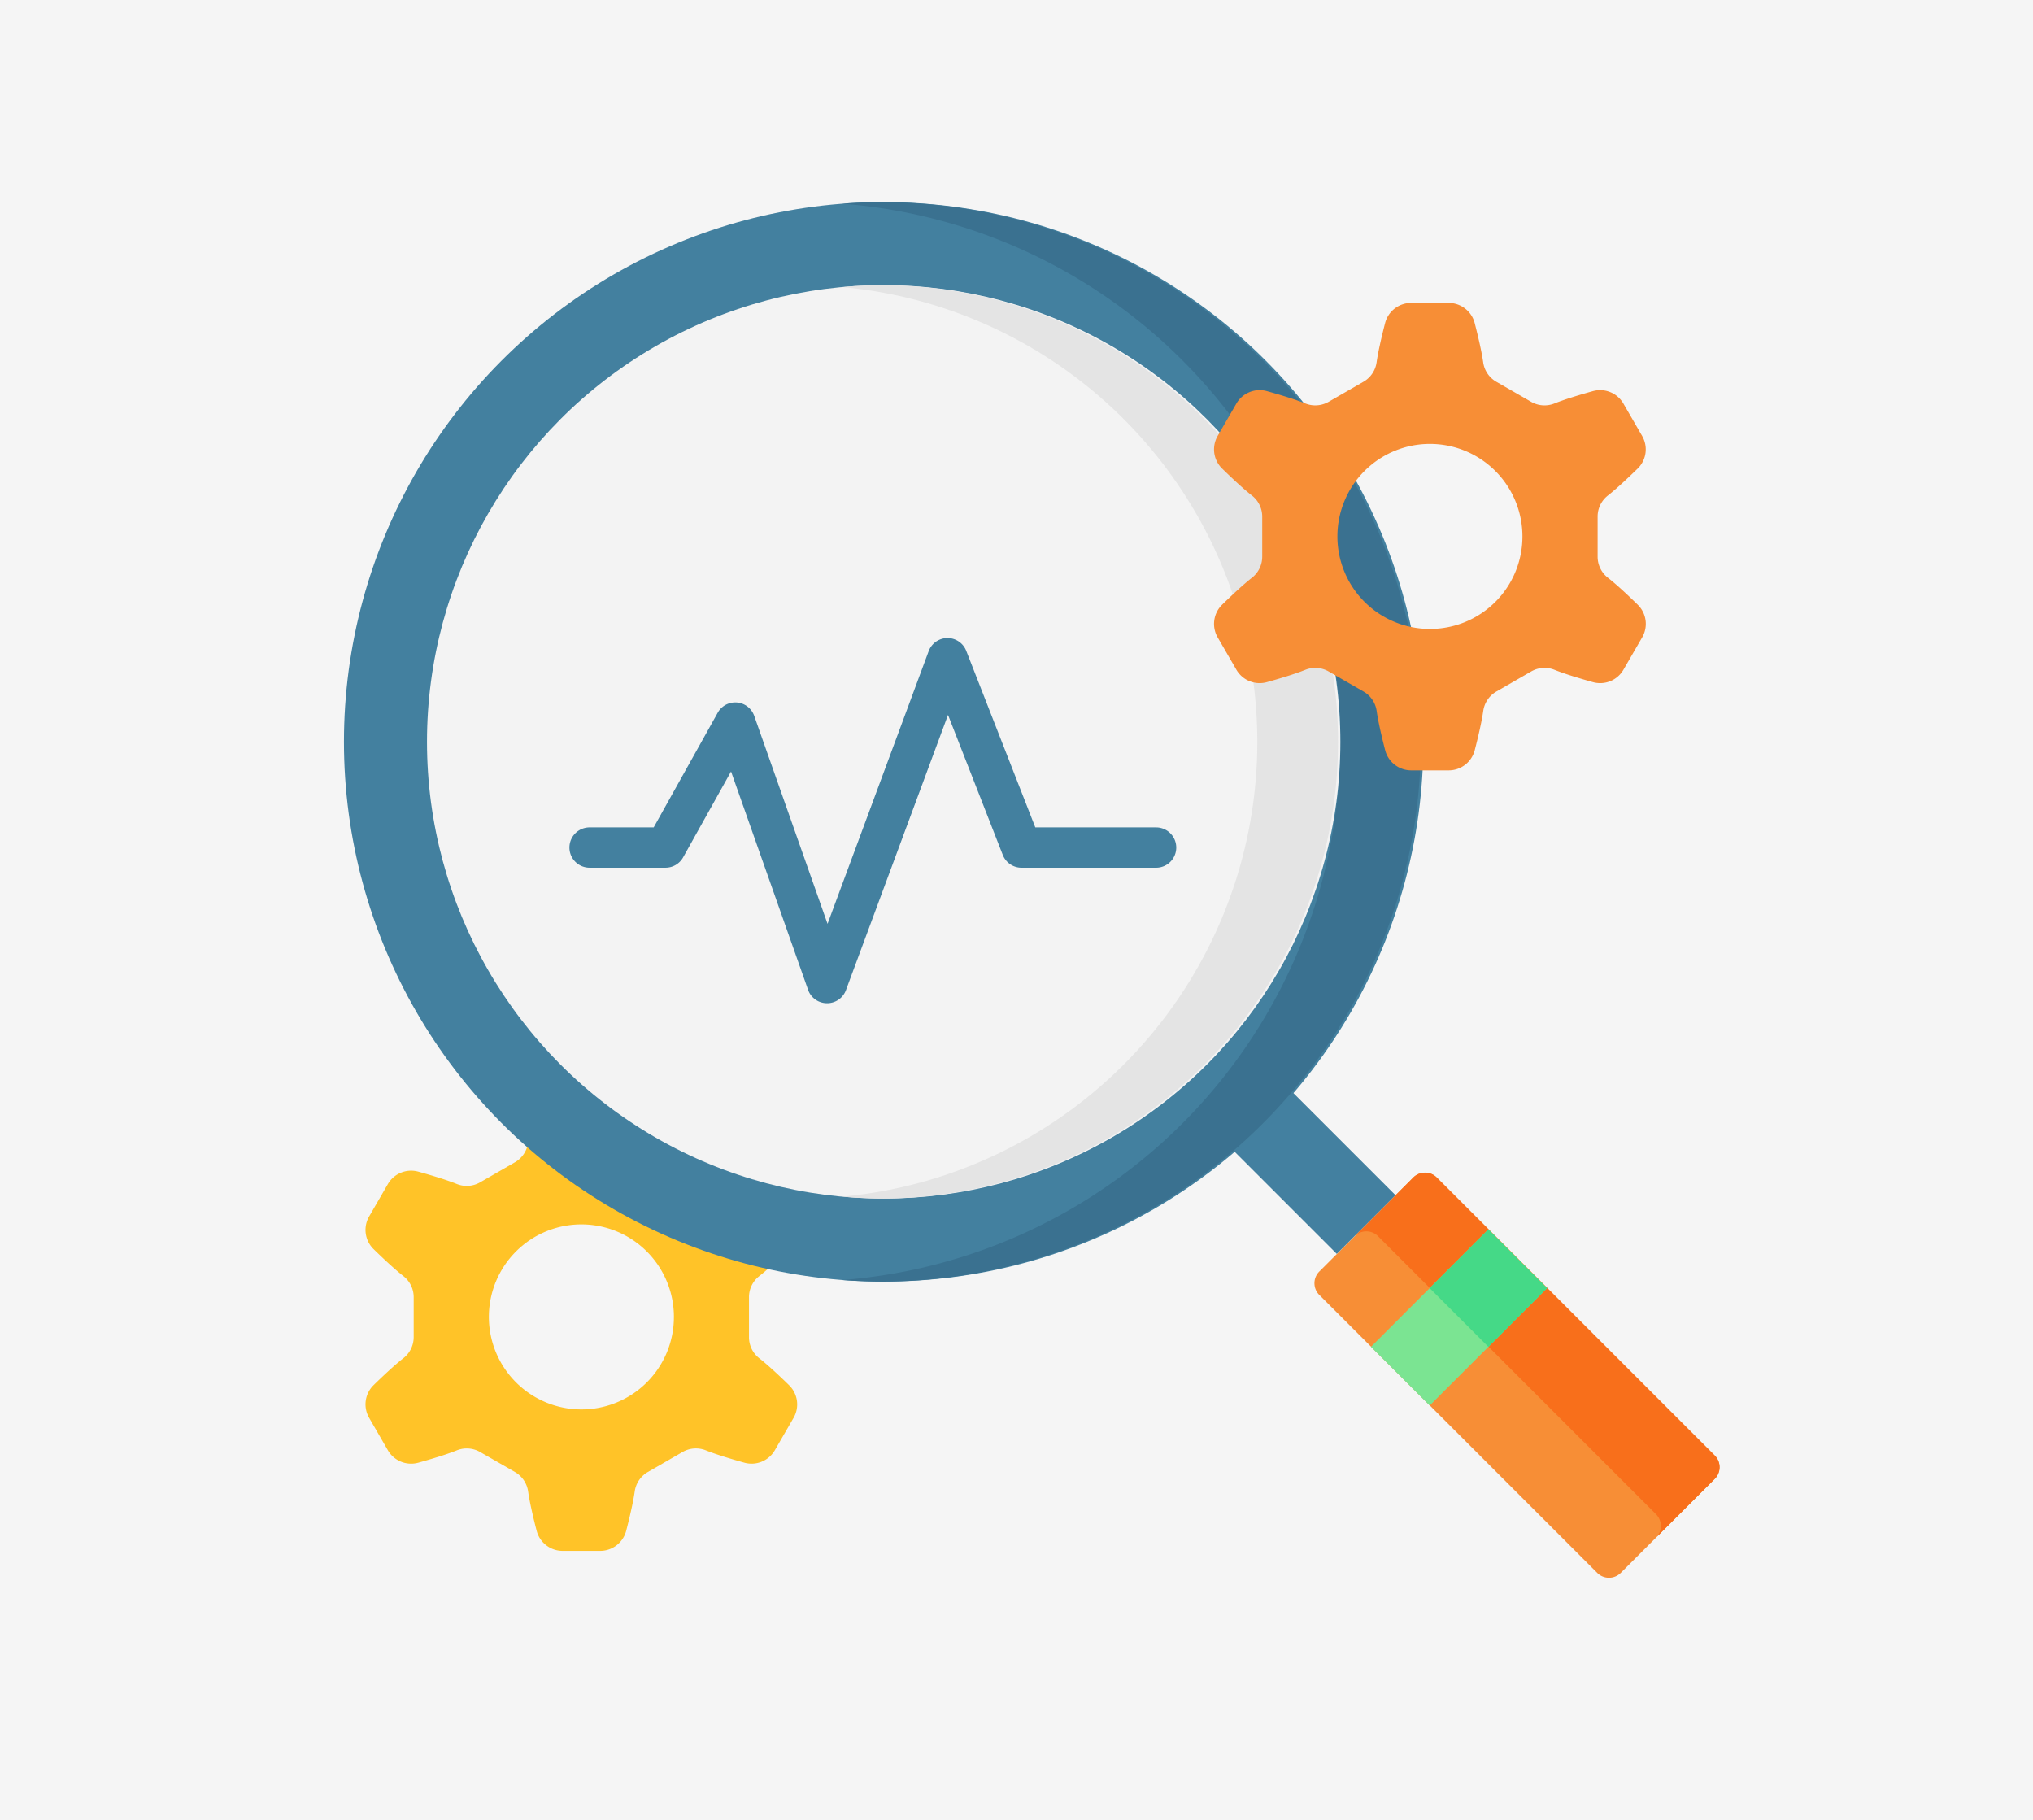 <svg xmlns="http://www.w3.org/2000/svg" width="172" height="154" viewBox="0 0 172 154"><rect x="0" y="0" width="172" height="154" fill="#333333" stroke="none"/><defs><style>.a{fill:#fff;opacity:0.949;}.b{fill:#f78e36;}.c{fill:#f86f1b;}.d{fill:#4380a0;}.e{fill:#7be492;}.f{fill:#45d987;}.g{fill:#ffc328;}.h{fill:#43809f;}.i{fill:#3a7190;}.j{fill:#f3f3f3;}.k{fill:#e4e4e4;}</style></defs><g transform="translate(-259 -458)"><g transform="translate(259.273 457.992)"><rect class="a" width="172" height="154" transform="translate(-0.273 0.008)"/></g><g transform="translate(288.099 475.099)"><path class="b" d="M385.157,395.091l-23.513-23.513a1.4,1.4,0,0,1,0-1.987l7.948-7.948a1.4,1.4,0,0,1,1.987,0l23.513,23.513a1.4,1.4,0,0,1,0,1.987l-7.948,7.948A1.405,1.405,0,0,1,385.157,395.091Z" transform="translate(-279.122 -279.122)"/><path class="c" d="M381.123,361.644l-4.967,4.967a1.4,1.4,0,0,1,1.987,0l23.513,23.513a1.4,1.4,0,0,1,0,1.987l4.967-4.967a1.4,1.4,0,0,0,0-1.987L383.11,361.644A1.4,1.4,0,0,0,381.123,361.644Z" transform="translate(-290.653 -279.122)"/><path class="d" d="M0,0H7.025V15.312H0Z" transform="translate(73.169 78.153) rotate(-45)"/><path class="e" d="M0,0H14.05V7.025H0Z" transform="translate(86.891 96.844) rotate(-45)"/><path class="f" d="M0,0H7.025V7.025H0Z" transform="translate(91.858 91.878) rotate(-45)"/><path class="g" d="M30.8,362.528c-.13.925-.442,2.249-.72,3.325a2.275,2.275,0,0,1-2.2,1.708H24.7a2.275,2.275,0,0,1-2.2-1.708c-.278-1.076-.59-2.4-.72-3.325a2.259,2.259,0,0,0-1.114-1.639L17.724,359.2a2.263,2.263,0,0,0-1.975-.143c-.869.351-2.18.745-3.256,1.044a2.275,2.275,0,0,1-2.578-1.051L8.327,356.3a2.27,2.27,0,0,1,.379-2.759c.8-.779,1.791-1.712,2.529-2.287a2.256,2.256,0,0,0,.864-1.782V346.1a2.256,2.256,0,0,0-.864-1.782c-.738-.575-1.733-1.508-2.529-2.287a2.27,2.27,0,0,1-.379-2.759l1.587-2.742a2.275,2.275,0,0,1,2.578-1.051c1.076.3,2.387.693,3.256,1.044a2.263,2.263,0,0,0,1.975-.143l2.937-1.692a2.259,2.259,0,0,0,1.114-1.639c.13-.924.442-2.249.72-3.325a2.275,2.275,0,0,1,2.2-1.708h3.179a2.275,2.275,0,0,1,2.2,1.708c.278,1.076.59,2.4.72,3.325a2.259,2.259,0,0,0,1.114,1.639l2.937,1.692a2.263,2.263,0,0,0,1.975.143c.869-.351,2.18-.745,3.256-1.044a2.275,2.275,0,0,1,2.578,1.051l1.587,2.742a2.27,2.27,0,0,1-.379,2.759c-.8.779-1.791,1.712-2.529,2.287a2.256,2.256,0,0,0-.864,1.782v3.379a2.256,2.256,0,0,0,.864,1.782c.738.575,1.733,1.508,2.529,2.287a2.27,2.27,0,0,1,.379,2.759l-1.587,2.742a2.275,2.275,0,0,1-2.578,1.051c-1.076-.3-2.387-.693-3.256-1.044a2.263,2.263,0,0,0-1.975.143l-2.937,1.692A2.26,2.26,0,0,0,30.8,362.528Zm3.315-14.741a7.827,7.827,0,1,0-7.827,7.807A7.817,7.817,0,0,0,34.114,347.787Z" transform="translate(-6.199 -253.454)"/><circle class="h" cx="45.662" cy="45.662" r="45.662" transform="translate(0 0)"/><path class="i" d="M188.945,0q-1.773,0-3.513.133a45.665,45.665,0,0,1,0,91.059q1.739.132,3.513.133a45.663,45.663,0,0,0,0-91.325Z" transform="translate(-143.282 0)"/><circle class="j" cx="38.638" cy="38.638" r="38.638" transform="translate(7.025 7.025)"/><path class="k" d="M188.945,30.905c-1.184,0-2.355.057-3.513.161a38.636,38.636,0,0,1,0,76.952c1.157.1,2.328.161,3.513.161a38.638,38.638,0,0,0,0-77.275Z" transform="translate(-143.282 -23.88)"/><path class="b" d="M346.624,72.032c-.13.924-.442,2.249-.72,3.325a2.275,2.275,0,0,1-2.2,1.708h-3.179a2.275,2.275,0,0,1-2.2-1.708c-.278-1.076-.59-2.4-.72-3.325a2.259,2.259,0,0,0-1.114-1.639L333.548,68.7a2.263,2.263,0,0,0-1.975-.143c-.869.351-2.18.745-3.256,1.044a2.275,2.275,0,0,1-2.578-1.051l-1.587-2.742a2.27,2.27,0,0,1,.379-2.759c.8-.779,1.791-1.712,2.529-2.287a2.256,2.256,0,0,0,.864-1.782V55.6a2.256,2.256,0,0,0-.864-1.782c-.738-.575-1.733-1.508-2.529-2.287a2.269,2.269,0,0,1-.379-2.759l1.587-2.742a2.275,2.275,0,0,1,2.578-1.051c1.076.3,2.387.693,3.256,1.044a2.263,2.263,0,0,0,1.975-.143l2.937-1.692A2.259,2.259,0,0,0,337.6,42.55c.13-.924.442-2.249.72-3.325a2.275,2.275,0,0,1,2.2-1.708H343.7a2.275,2.275,0,0,1,2.2,1.708c.278,1.076.59,2.4.72,3.325a2.259,2.259,0,0,0,1.114,1.639l2.937,1.692a2.263,2.263,0,0,0,1.975.143c.869-.351,2.18-.745,3.256-1.044a2.275,2.275,0,0,1,2.578,1.051l1.587,2.742a2.269,2.269,0,0,1-.379,2.759c-.8.779-1.791,1.712-2.529,2.287A2.256,2.256,0,0,0,356.3,55.6V58.98a2.256,2.256,0,0,0,.864,1.782c.738.575,1.733,1.508,2.529,2.287a2.27,2.27,0,0,1,.379,2.759l-1.587,2.742a2.275,2.275,0,0,1-2.578,1.051c-1.076-.3-2.387-.693-3.256-1.044a2.263,2.263,0,0,0-1.975.143l-2.937,1.692a2.259,2.259,0,0,0-1.114,1.639Zm3.315-14.742a7.827,7.827,0,1,0-7.827,7.808,7.817,7.817,0,0,0,7.827-7.808Z" transform="translate(-250.234 -28.989)"/><path class="h" d="M133.562,178.3h-10.22l-5.84-14.928a1.7,1.7,0,0,0-3.186.028l-8.551,23.059-6.2-17.585a1.7,1.7,0,0,0-3.1-.264l-5.41,9.689H85.632a1.7,1.7,0,1,0,0,3.41h6.424a1.705,1.705,0,0,0,1.489-.874L97.6,173.57l6.516,18.468a1.7,1.7,0,0,0,1.594,1.137h.014a1.7,1.7,0,0,0,1.6-1.112l8.633-23.281,4.633,11.844a1.7,1.7,0,0,0,1.588,1.084h11.384a1.7,1.7,0,1,0,0-3.41Z" transform="translate(-64.85 -125.4)"/></g></g></svg>